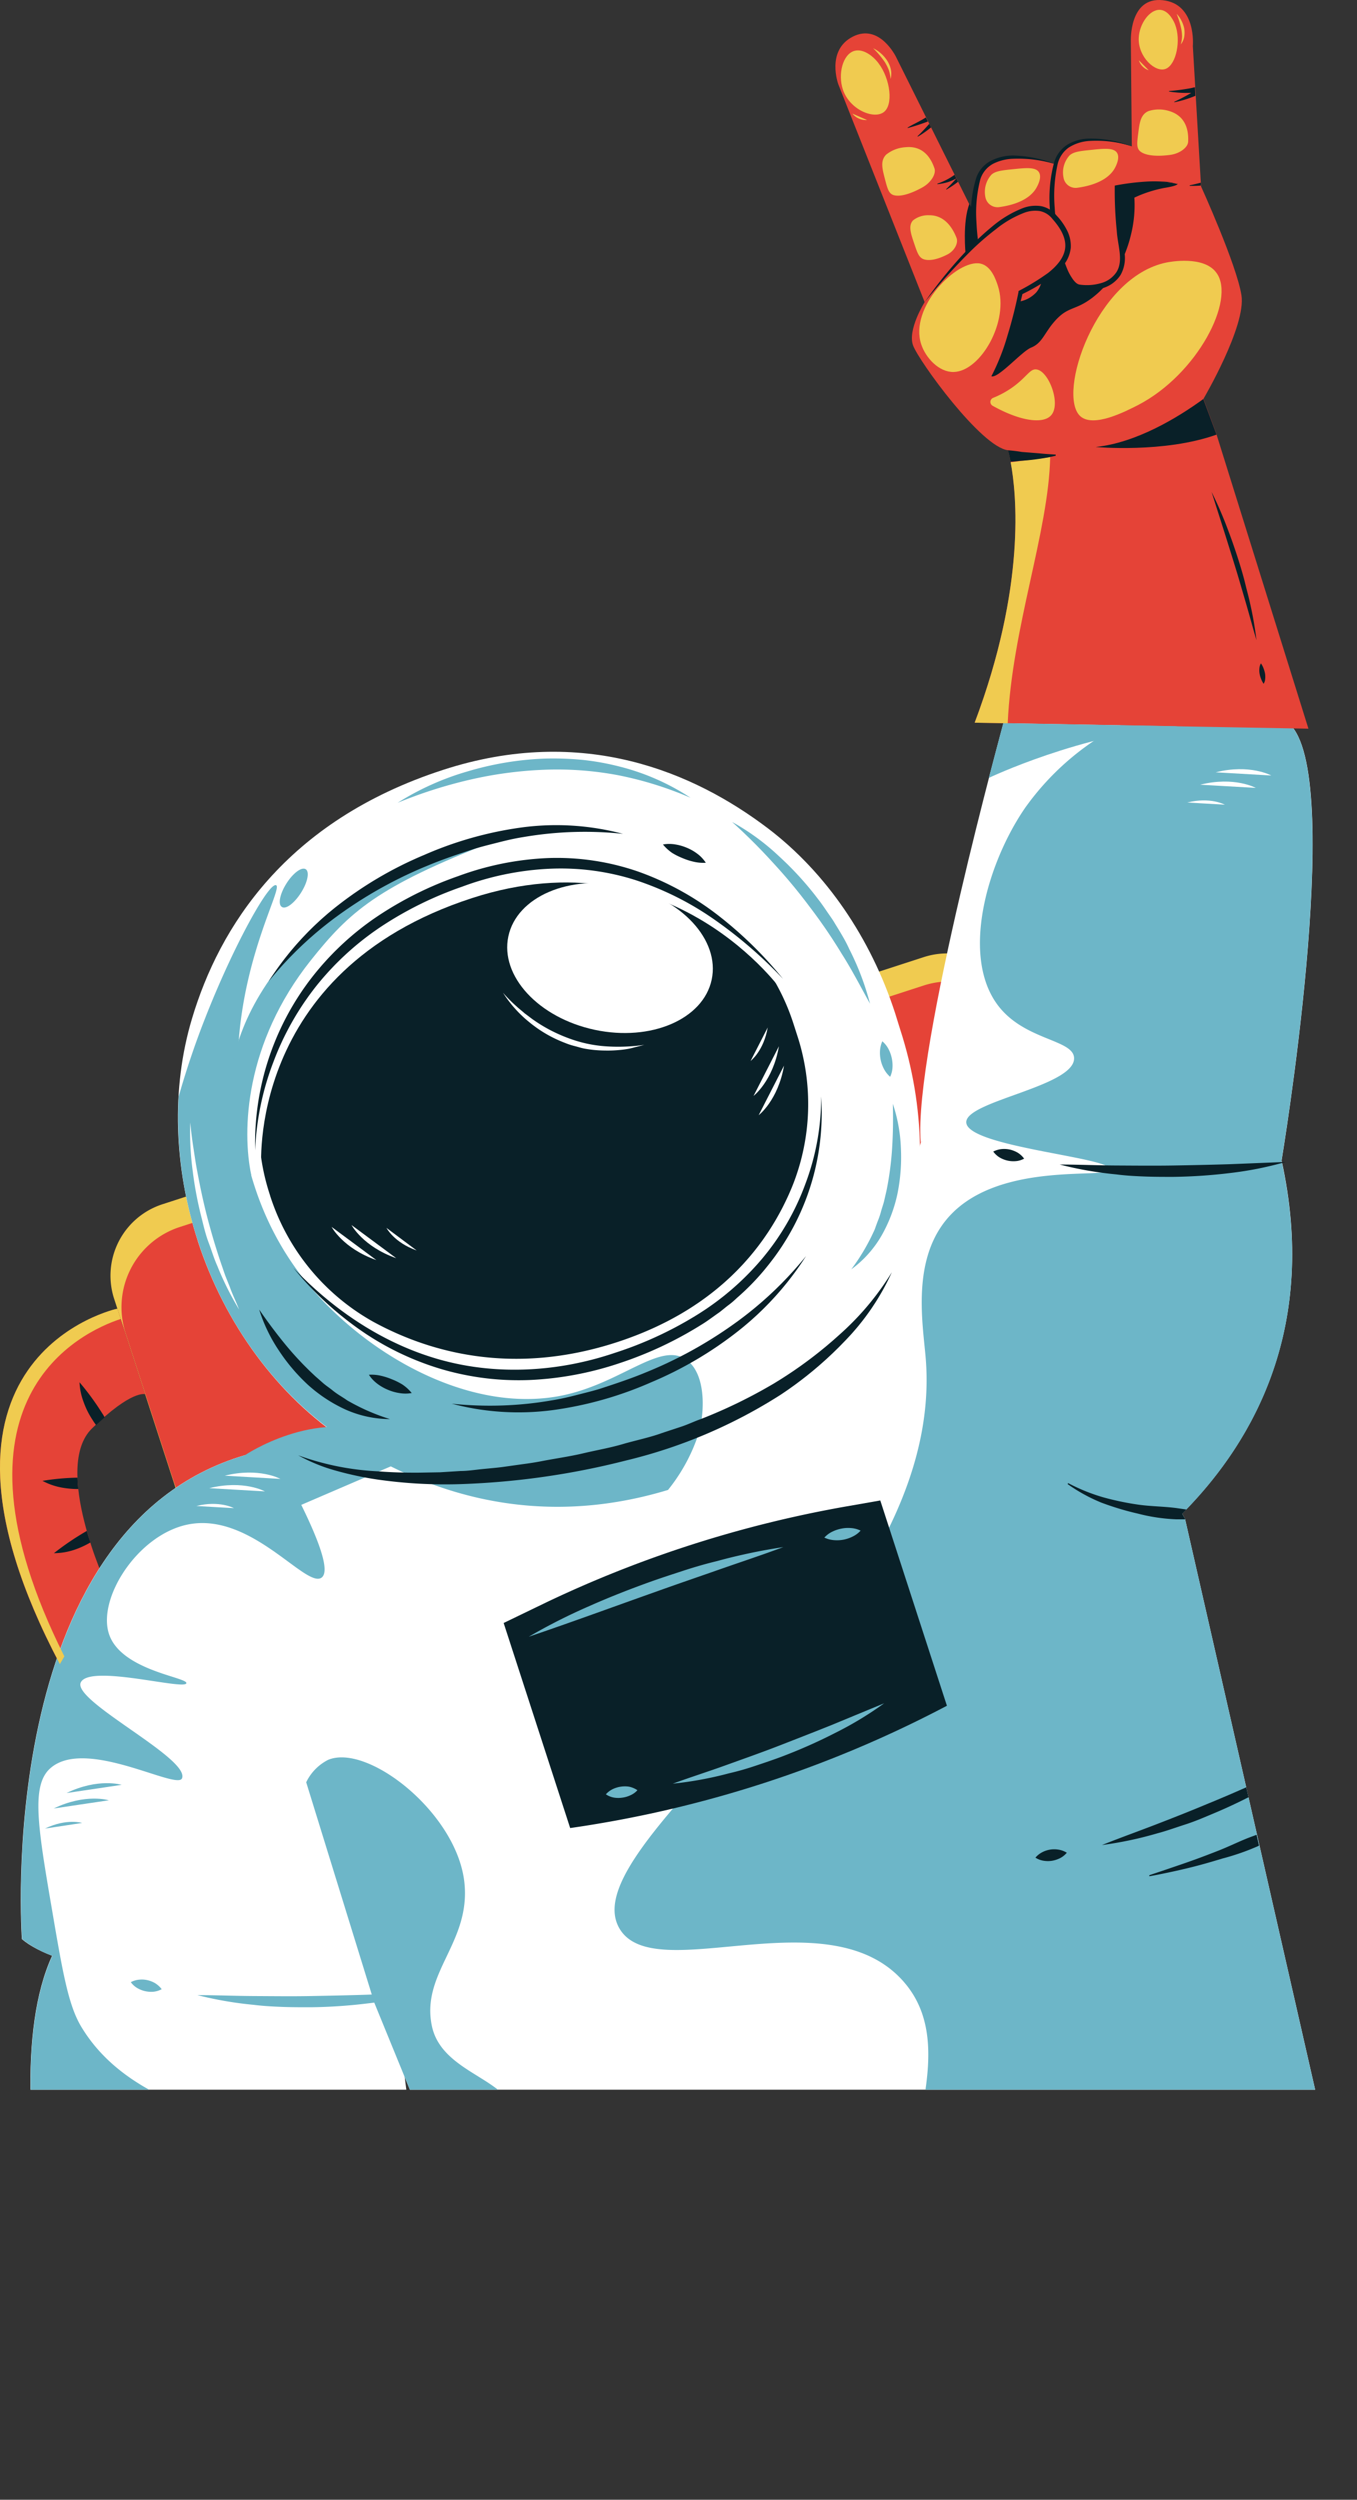 <svg xmlns="http://www.w3.org/2000/svg" xmlns:xlink="http://www.w3.org/1999/xlink" viewBox="0 0 262.94 484.18"><rect x="0" y="0" width="262.94" height="484.18" fill="#333333" stroke="none"/><defs><style>.cls-1{fill:none;}.cls-2{clip-path:url(#clip-path);}.cls-3{fill:#f0cb50;}.cls-4{fill:#e54337;}.cls-5{fill:#fff;}.cls-6{fill:#cccccb;}.cls-7{fill:#6db6c8;}.cls-8{fill:#092028;}</style><clipPath id="clip-path" transform="translate(-16.67 -94.79)"><rect class="cls-1" width="294.5" height="499.55"/></clipPath></defs><g id="Слой_2" data-name="Слой 2"><g id="Слой_1-2" data-name="Слой 1"><g class="cls-2"><path class="cls-3" d="M216.65,344.77,69.1,392.65a14.53,14.53,0,0,1-18.31-9.34l-12-36.94a14.54,14.54,0,0,1,9.34-18.32l147.55-47.88A14.54,14.54,0,0,1,214,289.51l12,36.94A14.54,14.54,0,0,1,216.65,344.77Z" transform="translate(-16.67 -94.79)"/><path class="cls-4" d="M195.6,285.69,51.45,332.47A16.33,16.33,0,0,0,41,353l9.28,28.57A16.32,16.32,0,0,0,70.8,392.1L215,345.32a16.32,16.32,0,0,0,10.48-20.57l-9.27-28.57A16.33,16.33,0,0,0,195.6,285.69Z" transform="translate(-16.67 -94.79)"/><path class="cls-4" d="M39.42,348.3s-42.66,9.08-11.15,68.85l9-15.39S26.77,379,34.5,371.46s10.29-6.62,10.29-6.62Z" transform="translate(-16.67 -94.79)"/><polygon class="cls-5" points="229.62 294.2 262.94 440.31 111.9 484.18 72.53 387.92 42.82 291.89 198.67 237.39 229.62 294.2"/><path class="cls-6" d="M214.63,291.44s39.87-17.71,49.46,49.18l-16.31-7.19s-4.91-24.62-15.56-26.13S220,308,220,308Z" transform="translate(-16.67 -94.79)"/><path class="cls-5" d="M55,335.16c-4.63-14.26-5.2-29.53-1.11-43.13,5.25-17.53,18.06-38.2,48.63-48.12,27.17-8.82,48.65.5,62.89,11.28,11.4,8.64,20,21.39,24.68,35.77l1,3.21c4.84,14.91,5.2,30.88.58,44.93-5.4,16.45-17.45,35.16-44.09,43.81s-48.75.83-63.89-9C70.47,365.21,60.26,351.3,55,335.2Z" transform="translate(-16.67 -94.79)"/><path class="cls-7" d="M146.11,383.38a34.27,34.27,0,0,0,6-11.14c1.21-4.52,1.22-11.49-2.45-14.08-5-3.55-12.41,4.39-23.7,6.85-18.51,4-39.53-8.45-50.82-23C62.9,326.1,62.77,308.49,62.73,302.25c-.16-20.5,8.84-35.4,7.44-36S61.9,278,56.42,292c-2.15,5.46-3.81,10.57-5.13,15.17a77,77,0,0,0,3.73,28v0c5.23,16.1,15.44,30,28.72,38.67C98.6,383.55,120,391.29,146.11,383.38Z" transform="translate(-16.67 -94.79)"/><path class="cls-8" d="M69,326.33a42.46,42.46,0,0,1,.51-28.23c4.44-11.65,14.57-25.59,37.53-33,20.4-6.63,36-1.19,46.25,5.44a42.54,42.54,0,0,1,17.17,22.67l.67,2.08a42.71,42.71,0,0,1-1,29.42c-4.52,10.95-14,23.59-34,30.08S100,356.81,89,350.81A43,43,0,0,1,69,326.36Z" transform="translate(-16.67 -94.79)"/><path class="cls-5" d="M213,329.79s-9.4-9.05-14.26-19.29L204,333.37Z" transform="translate(-16.67 -94.79)"/><path class="cls-7" d="M189.67,308.59a30.3,30.3,0,0,1,1.56,8.56,35.76,35.76,0,0,1-.64,8.75,28.13,28.13,0,0,1-3.13,8.26,21.15,21.15,0,0,1-5.84,6.49,39.84,39.84,0,0,0,4.33-7.27,6.26,6.26,0,0,0,.4-1l.37-1a14.77,14.77,0,0,0,.68-2c.18-.67.43-1.32.59-2l.46-2a60.69,60.69,0,0,0,1.09-8.32C189.71,314.33,189.75,311.49,189.67,308.59Z" transform="translate(-16.67 -94.79)"/><path class="cls-8" d="M66.89,348.44c1.64,2.39,3.34,4.66,5.13,6.84a61.56,61.56,0,0,0,5.76,6.09l1.57,1.38c.53.45,1.11.83,1.65,1.26a14.46,14.46,0,0,0,1.7,1.2l.87.56a5.94,5.94,0,0,0,.89.55,39.83,39.83,0,0,0,7.78,3.34,21.39,21.39,0,0,1-8.55-1.82A28.52,28.52,0,0,1,76.32,363a35.89,35.89,0,0,1-5.67-6.71A30.61,30.61,0,0,1,66.89,348.44Z" transform="translate(-16.67 -94.79)"/><path class="cls-5" d="M216.77,407.77S279,383.24,265,319.56c0,0-56.59-11-69.9-3.54C195.07,316,175.47,386,216.77,407.77Z" transform="translate(-16.67 -94.79)"/><path class="cls-5" d="M265,319.56s12.11-72.52,1.94-84.12l-55.57-1.57S193.62,298.28,195.07,316C195.07,316,217.91,309.49,265,319.56Z" transform="translate(-16.67 -94.79)"/><path class="cls-7" d="M266.91,235.44l-31.72-.9a51.85,51.85,0,0,0-19.9,16.74c-7.45,10.85-12.55,29-5.07,38.48,5.22,6.61,14.52,6.37,14.57,10,.08,5.49-21.11,8.3-20.89,12.45.26,4.72,28,6.73,27.88,9.08-.1,2-21.14-1.81-31.09,9-7.54,8.17-5.19,20.95-4.65,27.57,4.21,51.06-69.47,93.27-59.33,110.48,6.74,11.46,40-6.25,54.8,10,13.87,15.23-6.5,40.64,4.15,56.45,5.51,8.19,18.89,13.1,35.69,14.38l48.26-14L246.29,389l-.56-1c14-14.08,26.34-36.25,19.24-68.4C265,319.56,277.08,247,266.91,235.44Zm-2.28,84.05.22,0Zm-5.9-1.26.68.14Zm1,.21.61.13Zm1.35.29.17,0Zm1.17.25,2.36.5Z" transform="translate(-16.67 -94.79)"/><path class="cls-5" d="M64.16,376.63s61.48,39.88,32.54,105.16c0,0-63.12-.52-75.79-11.41C20.91,470.38,15.09,391.06,64.16,376.63Z" transform="translate(-16.67 -94.79)"/><path class="cls-8" d="M200.15,425.18h0a225,225,0,0,1-73,23.69h0l-12.89-39.72,8.28-4a225.78,225.78,0,0,1,58.24-18.6l6.46-1.13Z" transform="translate(-16.67 -94.79)"/><path class="cls-5" d="M35.68,570.58s-22.14-68.19-8.9-97L93,482.43s9.6,60.67,5,79.61C98.05,562,88.29,567.61,35.68,570.58Z" transform="translate(-16.67 -94.79)"/><path class="cls-5" d="M107,265.06c-44.06,14.29-40.88,52.52-40.88,52.52l1.19,3.68S64.12,283,108.18,268.73C146.9,256.16,168.41,287,168.41,287l-1.19-3.67S145.71,252.49,107,265.06Z" transform="translate(-16.67 -94.79)"/><path class="cls-8" d="M66.11,317.58a52.44,52.44,0,0,1,10.63-33A55.13,55.13,0,0,1,89.6,272.41a68.91,68.91,0,0,1,15.85-7.92,56.94,56.94,0,0,1,17.39-3.5,48.18,48.18,0,0,1,17.55,2.64,55.79,55.79,0,0,1,15.47,8.49,77,77,0,0,1,12.53,12.27A85.25,85.25,0,0,0,155.23,273a58.2,58.2,0,0,0-15.39-7.73,47.8,47.8,0,0,0-16.91-2.2,55.92,55.92,0,0,0-16.76,3.48,69.51,69.51,0,0,0-15.43,7.57,55.42,55.42,0,0,0-12.68,11.52,54.51,54.51,0,0,0-8.47,15A53.65,53.65,0,0,0,66.11,317.58Z" transform="translate(-16.67 -94.79)"/><path class="cls-8" d="M175.78,307.16a47,47,0,0,1-10.22,32.64,46.37,46.37,0,0,1-6.08,6.37c-.53.51-1.1,1-1.68,1.43s-1.14.92-1.73,1.37c-1.21.83-2.37,1.74-3.63,2.49a73,73,0,0,1-15.89,7.42,63.42,63.42,0,0,1-17.27,3.21,53.12,53.12,0,0,1-17.41-2.21,54.9,54.9,0,0,1-15.69-7.68A64.27,64.27,0,0,1,73.5,340.35c7.93,8.37,17.83,14.93,28.84,17.91s22.77,2.2,33.52-1.45a72.09,72.09,0,0,0,15.48-7.1,53.06,53.06,0,0,0,12.9-11,48.35,48.35,0,0,0,8.52-14.7A47.36,47.36,0,0,0,175.78,307.16Z" transform="translate(-16.67 -94.79)"/><ellipse class="cls-5" cx="134.87" cy="280.34" rx="14.22" ry="20.14" transform="translate(-184.08 259.09) rotate(-77.98)"/><path class="cls-7" d="M71.27,270.45c-.78-.5-.37-2.53.91-4.55s2.95-3.25,3.73-2.75.37,2.53-.91,4.55S72.05,271,71.27,270.45Z" transform="translate(-16.67 -94.79)"/><path class="cls-7" d="M93.71,250.29a52.74,52.74,0,0,1,13.54-6.08A60.23,60.23,0,0,1,122,241.73a58.84,58.84,0,0,1,7.51.24,49.87,49.87,0,0,1,7.38,1.34,44.92,44.92,0,0,1,13.58,6,68.91,68.91,0,0,0-14-4.36,63.61,63.61,0,0,0-14.44-1.06,77,77,0,0,0-14.38,1.94A90,90,0,0,0,93.71,250.29Z" transform="translate(-16.67 -94.79)"/><path class="cls-7" d="M187.63,296.48a4.86,4.86,0,0,1,1.21,1.52,6.91,6.91,0,0,1,.61,1.68,6.67,6.67,0,0,1,.16,1.79,4.89,4.89,0,0,1-.46,1.89,5.2,5.2,0,0,1-1.22-1.56,6.69,6.69,0,0,1-.75-3.4A5.38,5.38,0,0,1,187.63,296.48Z" transform="translate(-16.67 -94.79)"/><path class="cls-7" d="M158.53,254a44.66,44.66,0,0,1,9.11,6.66,61.79,61.79,0,0,1,7.62,8.38c.58.74,1.12,1.53,1.65,2.31s1.1,1.54,1.57,2.36c1,1.63,2,3.23,2.77,4.95a52.16,52.16,0,0,1,4,10.54c-1.83-3.3-3.52-6.59-5.51-9.71a103.55,103.55,0,0,0-6.24-9.13,106.27,106.27,0,0,0-7.08-8.5A110.72,110.72,0,0,0,158.53,254Z" transform="translate(-16.67 -94.79)"/><path class="cls-7" d="M48,480.08a4.22,4.22,0,0,1-1.68.5,5.33,5.33,0,0,1-3-.69,4,4,0,0,1-1.3-1.17,4.25,4.25,0,0,1,1.7-.49,4.7,4.7,0,0,1,1.55.11,5.25,5.25,0,0,1,1.43.56A4.64,4.64,0,0,1,48,480.08Z" transform="translate(-16.67 -94.79)"/><path class="cls-7" d="M98.71,480.73a69.1,69.1,0,0,1-10.85,2.11,99.17,99.17,0,0,1-11,.74c-1.84,0-3.68,0-5.53-.07s-3.68-.17-5.51-.4a71.67,71.67,0,0,1-10.89-1.88c3.69,0,7.33.16,11,.18s7.29.07,10.92,0,7.28-.14,10.93-.26Z" transform="translate(-16.67 -94.79)"/><path class="cls-8" d="M215.11,319.21a4,4,0,0,1-1.68.49,5.22,5.22,0,0,1-3-.68,4.19,4.19,0,0,1-1.3-1.18,4.47,4.47,0,0,1,1.71-.49,5.26,5.26,0,0,1,1.54.11,5.47,5.47,0,0,1,1.44.57A4.35,4.35,0,0,1,215.11,319.21Z" transform="translate(-16.67 -94.79)"/><path class="cls-8" d="M265.79,319.85A67.87,67.87,0,0,1,255,322a101.8,101.8,0,0,1-11,.74c-1.85,0-3.69,0-5.53-.07s-3.69-.17-5.52-.41A70.45,70.45,0,0,1,222,320.35c3.7,0,7.34.17,11,.19s7.28.06,10.92,0,7.28-.14,10.92-.25Z" transform="translate(-16.67 -94.79)"/><path class="cls-8" d="M223.38,453.65a4.11,4.11,0,0,1-1.37,1.08,5.58,5.58,0,0,1-1.5.48,5.16,5.16,0,0,1-1.57,0,4.09,4.09,0,0,1-1.64-.61,4.41,4.41,0,0,1,1.4-1.09,5,5,0,0,1,3-.47A4.3,4.3,0,0,1,223.38,453.65Z" transform="translate(-16.67 -94.79)"/><path class="cls-8" d="M250.6,444.2c-3.36,1.41-6.74,2.74-10.14,4.05s-6.84,2.54-10.27,3.91A71.43,71.43,0,0,0,241,449.87c1.79-.47,3.51-1.11,5.27-1.67s3.46-1.28,5.16-2c2.43-1,4.82-2.11,7.16-3.3l-.44-1.92C255.64,442.09,253.13,443.17,250.6,444.2Z" transform="translate(-16.67 -94.79)"/><path class="cls-7" d="M140.18,441.54a3.93,3.93,0,0,1-1.41,1,5.12,5.12,0,0,1-1.51.44,5.19,5.19,0,0,1-1.57,0,3.92,3.92,0,0,1-1.62-.65,4.34,4.34,0,0,1,1.43-1.05,5.32,5.32,0,0,1,1.48-.43,5.39,5.39,0,0,1,1.55,0A4.53,4.53,0,0,1,140.18,441.54Z" transform="translate(-16.67 -94.79)"/><path class="cls-7" d="M188,424.7a67.3,67.3,0,0,1-9.45,5.72,101.18,101.18,0,0,1-10.1,4.5c-1.72.66-3.47,1.24-5.22,1.83s-3.52,1.11-5.32,1.52a70.21,70.21,0,0,1-10.87,2c3.47-1.27,6.95-2.37,10.38-3.61s6.86-2.44,10.25-3.76,6.79-2.64,10.17-4Z" transform="translate(-16.67 -94.79)"/><path class="cls-7" d="M176.4,392.61a5,5,0,0,1,1.59-1.17,6.81,6.81,0,0,1,1.72-.57,6.42,6.42,0,0,1,1.81-.11,5.07,5.07,0,0,1,1.91.5,5.08,5.08,0,0,1-1.61,1.18,6.72,6.72,0,0,1-3.49.67A5.41,5.41,0,0,1,176.4,392.61Z" transform="translate(-16.67 -94.79)"/><path class="cls-7" d="M119.13,411.81a111.92,111.92,0,0,1,11.72-5.93c4-1.78,8.08-3.37,12.2-4.84,2.07-.73,4.15-1.4,6.23-2.08s4.19-1.28,6.32-1.8a111.94,111.94,0,0,1,12.85-2.71c-4.11,1.53-8.25,2.89-12.36,4.33s-8.22,2.84-12.31,4.31C135.56,406,127.42,409,119.13,411.81Z" transform="translate(-16.67 -94.79)"/><path class="cls-7" d="M64.16,376.63s13.49-9.1,26.23-3.91l2,6.09L72,387.58Z" transform="translate(-16.67 -94.79)"/><path class="cls-8" d="M74.45,376.67A52.62,52.62,0,0,0,90,379.78c2.64.21,5.29.27,7.94.25l4-.07,4-.25c1.32,0,2.64-.21,4-.35s2.64-.24,4-.41l3.93-.55c1.32-.17,2.63-.37,3.93-.63,2.6-.5,5.23-.86,7.81-1.47s5.21-1.06,7.74-1.8,5.13-1.25,7.61-2.15l3.76-1.24c1.25-.41,2.44-1,3.68-1.43a97.8,97.8,0,0,0,14.19-6.9,81.41,81.41,0,0,0,12.68-9.42,53.73,53.73,0,0,0,10.21-12.15,46.75,46.75,0,0,1-9.08,13.3,72.69,72.69,0,0,1-12.45,10.42A98.2,98.2,0,0,1,138,377.67a149.71,149.71,0,0,1-32,4.58,92.12,92.12,0,0,1-16.17-.88,64.83,64.83,0,0,1-7.92-1.68A33.23,33.23,0,0,1,74.45,376.67Z" transform="translate(-16.67 -94.79)"/><path class="cls-5" d="M80.92,332.43s2.21,4.18,8.68,6.43" transform="translate(-16.67 -94.79)"/><path class="cls-5" d="M84.78,332.07s2.21,4.17,8.68,6.43" transform="translate(-16.67 -94.79)"/><path class="cls-5" d="M91.55,332.62S93,335.44,97.41,337" transform="translate(-16.67 -94.79)"/><path class="cls-5" d="M163.67,310.8s3.76-2.86,4.92-9.61" transform="translate(-16.67 -94.79)"/><path class="cls-5" d="M162.68,307.06s3.76-2.87,4.92-9.62" transform="translate(-16.67 -94.79)"/><path class="cls-5" d="M162.11,300.29s2.54-1.93,3.32-6.49" transform="translate(-16.67 -94.79)"/><path class="cls-7" d="M65.37,322.46c-1.84-8.61-1.3-25.58,11.57-41.72,7.47-9.36,12.85-14.21,35.14-22.88.32-.12-30.3,6.28-44.4,28.51C54.35,307.37,65.52,323.16,65.37,322.46Z" transform="translate(-16.67 -94.79)"/><path class="cls-8" d="M145.13,258.36a6.86,6.86,0,0,1,2.43,0,9.48,9.48,0,0,1,2.21.64,9.28,9.28,0,0,1,2,1.14,6.84,6.84,0,0,1,1.66,1.76,8,8,0,0,1-2.39-.21,12.51,12.51,0,0,1-2.12-.69,12.8,12.8,0,0,1-2-1A8.46,8.46,0,0,1,145.13,258.36Z" transform="translate(-16.67 -94.79)"/><path class="cls-8" d="M68.71,284.9a58.78,58.78,0,0,1,13.12-14.5,72.88,72.88,0,0,1,17-10,70.84,70.84,0,0,1,19-5.35,50.45,50.45,0,0,1,19.55,1.25,70.23,70.23,0,0,0-19.28.62c-1.58.25-3.14.6-4.7,1s-3.11.77-4.64,1.23c-3.06,1-6.1,2-9.07,3.24a82.67,82.67,0,0,0-16.85,9.25A70.69,70.69,0,0,0,68.71,284.9Z" transform="translate(-16.67 -94.79)"/><path class="cls-8" d="M96.45,364.61a6.86,6.86,0,0,1-2.43,0,9.21,9.21,0,0,1-2.21-.64,9,9,0,0,1-2-1.14,6.84,6.84,0,0,1-1.66-1.76,8,8,0,0,1,2.39.21,12.51,12.51,0,0,1,2.12.69,12.8,12.8,0,0,1,2,1A8.46,8.46,0,0,1,96.45,364.61Z" transform="translate(-16.67 -94.79)"/><path class="cls-8" d="M172.86,338.07a58.74,58.74,0,0,1-13.11,14.5,72.88,72.88,0,0,1-17,10,70.84,70.84,0,0,1-19,5.35,50.45,50.45,0,0,1-19.55-1.25,70.14,70.14,0,0,0,19.27-.62c1.59-.25,3.15-.6,4.71-1s3.1-.77,4.64-1.23c3.06-1,6.1-2,9.07-3.24a82.67,82.67,0,0,0,16.85-9.25A70.64,70.64,0,0,0,172.86,338.07Z" transform="translate(-16.67 -94.79)"/><path class="cls-5" d="M114.13,287.07a28,28,0,0,0,2.72,2.73c.47.44,1,.83,1.46,1.25l1.52,1.14a29.62,29.62,0,0,0,6.68,3.57,25.6,25.6,0,0,0,7.35,1.68,35.09,35.09,0,0,0,7.65-.27c-.62.17-1.25.33-1.88.48a13.79,13.79,0,0,1-1.91.4,24.17,24.17,0,0,1-3.9.22,22.44,22.44,0,0,1-3.92-.38c-.65-.12-1.27-.33-1.91-.49a13.66,13.66,0,0,1-1.87-.62,24.45,24.45,0,0,1-6.79-3.92A23.68,23.68,0,0,1,114.13,287.07Z" transform="translate(-16.67 -94.79)"/><path class="cls-5" d="M53.53,312.21c.16,1.56.34,3.12.58,4.67s.46,3.1.75,4.64c.57,3.07,1.21,6.13,2,9.15s1.68,6,2.7,9c.26.74.5,1.48.77,2.22l.87,2.18c.52,1.48,1.23,2.88,1.79,4.35a58.42,58.42,0,0,1-4.22-8.45c-.65-1.45-1.1-3-1.65-4.44s-.94-3-1.31-4.55a71.65,71.65,0,0,1-1.79-9.3A57.22,57.22,0,0,1,53.53,312.21Z" transform="translate(-16.67 -94.79)"/><path class="cls-7" d="M117.65,528.31c-1.06-4.4,46.23-20,45.68-21.62S112.93,521,110.6,515.3c-.87-2.09,5.78-4.81,5.7-10.35-.11-7.6-14.2-8.3-16-18-1.93-10.15,7.61-15.95,6.35-27.56-1.46-13.44-18.71-26.95-26.4-23.73A9.44,9.44,0,0,0,76,440L89.2,482.71l29.24,71.49c26.49.47,56.38-25.31,54.3-30.73C170.25,517,118.6,532.22,117.65,528.31Z" transform="translate(-16.67 -94.79)"/><path class="cls-7" d="M79,400.35c1.3-1,.6-5.09-4.73-15.64a85.49,85.49,0,0,0-10.07-8.08c-49.07,14.43-43.25,93.75-43.25,93.75a20.57,20.57,0,0,0,5.87,3.23c-13.24,28.78,8.9,97,8.9,97,10.51-.59,19.28-1.29,26.64-2,1.71-5.4,2-10.69-.43-14.78-6.27-10.73-27.63-8.08-27.85-12.5-.21-4.1,18.21-6.94,18-10.93-.26-4.43-23.19-5.42-23.28-8.88-.11-4.07,31.61-5.94,32.14-12.7.42-5.3-19-5.8-28.46-21.36-2.56-4.2-3.64-10.49-5.78-23.05-2.71-15.82-4-23.8-.3-27.1,6.83-6.11,24.64,4.34,25.55,1.91,1.46-3.91-21.38-15-19.62-18.57s20.1,1.57,20.45.17c.28-1.15-12.41-2.43-14.92-9.33S43.27,392.11,53,390.09C65.3,387.52,76,402.6,79,400.35Z" transform="translate(-16.67 -94.79)"/><path class="cls-5" d="M71,381.24s-4.13-2.28-10.78-.62" transform="translate(-16.67 -94.79)"/><path class="cls-5" d="M68,383.66s-4.13-2.28-10.78-.62" transform="translate(-16.67 -94.79)"/><path class="cls-5" d="M62,386.91s-2.79-1.54-7.28-.42" transform="translate(-16.67 -94.79)"/><path class="cls-5" d="M263,245s-4.13-2.28-10.78-.62" transform="translate(-16.67 -94.79)"/><path class="cls-5" d="M260,247.4s-4.13-2.28-10.78-.62" transform="translate(-16.67 -94.79)"/><path class="cls-5" d="M254,250.65s-2.79-1.54-7.28-.42" transform="translate(-16.67 -94.79)"/><path class="cls-7" d="M40.24,440.5s-4.52-1.39-10.68,1.59" transform="translate(-16.67 -94.79)"/><path class="cls-7" d="M37.76,443.49s-4.51-1.39-10.68,1.59" transform="translate(-16.67 -94.79)"/><path class="cls-7" d="M32.59,447.88s-3-.93-7.21,1.09" transform="translate(-16.67 -94.79)"/><path class="cls-4" d="M206.9,139.2l-16.61-33.38s-3.19-6.6-8.4-3.92-2.78,9.23-2.78,9.23l16.73,42.18s-3.38,5.36-2.24,8.41S206.81,181.42,212,182s23,6.92,40.43-3l-2.58-6.94s8.32-14.13,7.37-20.09-7.83-21.08-7.83-21.08l-1.59-27.18s.76-8.17-5.82-8.88-6.19,8-6.19,8l.21,22.64Z" transform="translate(-16.67 -94.79)"/><path class="cls-8" d="M208.75,167.67c1.3.51,5.9-4.82,7.71-5.55,2.21-.88,2.58-2.91,4.68-5.23,2.57-2.84,3.89-1.89,7.25-4.48,5.37-4.14,7-10.41,7.38-12a23.47,23.47,0,0,0,.7-7.34,24.35,24.35,0,0,1,5.76-1.87c2.81-.45,2.61-.8,2.61-.8A27.1,27.1,0,0,0,233,131l-20.68,21.19Z" transform="translate(-16.67 -94.79)"/><path class="cls-4" d="M221.26,126.61s-12.63-4.48-15,2.88.62,23.75,4.29,24.28,9.53-.7,8.37-7.21a65.28,65.28,0,0,1-1.07-11.41,4.44,4.44,0,0,1,2.58,1.08" transform="translate(-16.67 -94.79)"/><path class="cls-8" d="M221.26,126.62a24.9,24.9,0,0,0-8.29-1.08,9.2,9.2,0,0,0-3.92,1,5.17,5.17,0,0,0-2.43,3,25.88,25.88,0,0,0-.75,8.21A45,45,0,0,0,207,146a31.3,31.3,0,0,0,1.18,4,12.69,12.69,0,0,0,.87,1.82,3.67,3.67,0,0,0,1.2,1.36,1.16,1.16,0,0,0,.33.11l.5.06c.34,0,.67,0,1,.06a10.27,10.27,0,0,0,2-.19,5.91,5.91,0,0,0,3.39-1.81,5,5,0,0,0,1.14-3.63,19.07,19.07,0,0,0-.25-2c-.1-.7-.19-1.4-.27-2.11a58.26,58.26,0,0,1-.4-8.46V135l.11,0a4.21,4.21,0,0,1,2.57,1.18,4.18,4.18,0,0,0-2.59-1l.11-.1a71.2,71.2,0,0,0,.81,8.37c.1.7.22,1.39.35,2.08a19.2,19.2,0,0,1,.33,2.12,6,6,0,0,1-1.21,4.26,6.81,6.81,0,0,1-3.89,2.16,10.88,10.88,0,0,1-2.2.23,10.2,10.2,0,0,1-1.1,0l-.55-.06a2.14,2.14,0,0,1-.66-.22,4.54,4.54,0,0,1-1.62-1.71,13.25,13.25,0,0,1-1-2,26.71,26.71,0,0,1-1.25-4.12,46.5,46.5,0,0,1-1.06-8.46,23.9,23.9,0,0,1,1-8.51,5.88,5.88,0,0,1,2.88-3.31,9.59,9.59,0,0,1,4.21-1A23.92,23.92,0,0,1,221.26,126.62Z" transform="translate(-16.67 -94.79)"/><path class="cls-4" d="M244.78,130.45s-2.68-1.27-11.79.53a71.74,71.74,0,0,0,1.07,12.23c1.16,6.51-4.7,7.74-8.37,7.21s-6.7-16.93-4.29-24.28,14.56-3,14.56-3" transform="translate(-16.67 -94.79)"/><path class="cls-8" d="M244.78,130.45a10,10,0,0,0-2.93-.33,26.56,26.56,0,0,0-3,.17c-2,.2-3.91.59-5.84,1l.23-.28a72,72,0,0,0,.65,8.41c.18,1.41.44,2.75.65,4.19a6.74,6.74,0,0,1-.73,4.42,6.18,6.18,0,0,1-3.65,2.62,11,11,0,0,1-4.42.34,3.22,3.22,0,0,1-.65-.16,2.89,2.89,0,0,1-.57-.35,3.78,3.78,0,0,1-.83-.87,9.66,9.66,0,0,1-1.09-2,27.07,27.07,0,0,1-1.33-4.12,45.93,45.93,0,0,1-1.19-8.49,26.86,26.86,0,0,1,.79-8.55,6.14,6.14,0,0,1,2.53-3.58,8.26,8.26,0,0,1,4.16-1.23,21.77,21.77,0,0,1,8.36,1.46,22.74,22.74,0,0,0-8.33-1,8.43,8.43,0,0,0-3.85,1.28,5.49,5.49,0,0,0-2.15,3.27,28.12,28.12,0,0,0-.56,8.3,45.47,45.47,0,0,0,1.24,8.29,25.28,25.28,0,0,0,1.31,3.94,10.54,10.54,0,0,0,1,1.74c.39.51.8.94,1.32,1a9.76,9.76,0,0,0,4-.26A5.24,5.24,0,0,0,233,147.5c1.42-2.25.22-5.18.06-8a75.7,75.7,0,0,1-.39-8.52v-.24l.24-.05a47.31,47.31,0,0,1,5.93-.73,27.12,27.12,0,0,1,3,0A9.71,9.71,0,0,1,244.78,130.45Z" transform="translate(-16.67 -94.79)"/><path class="cls-4" d="M195.84,153.31s17.85-24.2,24.86-16.76.05,11.61-6.3,14.91c0,0-2.13,10.39-5.65,16.21" transform="translate(-16.67 -94.79)"/><path class="cls-8" d="M195.84,153.31a87,87,0,0,1,8.36-10.23,52.11,52.11,0,0,1,4.86-4.53,21,21,0,0,1,5.78-3.44,7,7,0,0,1,3.49-.4,5.12,5.12,0,0,1,3.06,1.82,12,12,0,0,1,2,2.81,6.65,6.65,0,0,1,.76,3.45,6.46,6.46,0,0,1-1.33,3.27,12.64,12.64,0,0,1-2.46,2.39,37.47,37.47,0,0,1-5.75,3.38l.22-.29a85.13,85.13,0,0,1-2.41,8.32,39.14,39.14,0,0,1-3.65,7.81,43.42,43.42,0,0,0,3.15-8,85.63,85.63,0,0,0,2.1-8.31l0-.19.18-.1a45.8,45.8,0,0,0,5.55-3.41c1.66-1.3,3.19-3,3.33-5s-1.09-3.89-2.49-5.47a4.12,4.12,0,0,0-2.45-1.52,6,6,0,0,0-3,.33,20.24,20.24,0,0,0-5.54,3.22,51.34,51.34,0,0,0-4.93,4.29A120.43,120.43,0,0,0,195.84,153.31Z" transform="translate(-16.67 -94.79)"/><path class="cls-4" d="M205.53,234.77l64.67,1.16L252.41,179,212,182S218,201.71,205.53,234.77Z" transform="translate(-16.67 -94.79)"/><path class="cls-8" d="M244.68,386.9c-2.39-.32-4.81-.32-7.21-.64a53.75,53.75,0,0,1-7.09-1.47,35.56,35.56,0,0,1-6.73-2.73l-.12.18a32.58,32.58,0,0,0,6.5,3.58,54.88,54.88,0,0,0,7.14,2.15,35.28,35.28,0,0,0,7.37,1.1c.59,0,1.18,0,1.76,0V389l-.56-1c.27-.27.53-.55.8-.83Z" transform="translate(-16.67 -94.79)"/><path class="cls-8" d="M194.51,121.26a19.76,19.76,0,0,0,2.57-1.8l-.35-.69c-.72.83-1.47,1.64-2.28,2.41Z" transform="translate(-16.67 -94.79)"/><path class="cls-8" d="M192.55,119.49l0,.1a37,37,0,0,0,3.91-1.27l-.39-.78C195,118.24,193.74,118.79,192.55,119.49Z" transform="translate(-16.67 -94.79)"/><path class="cls-3" d="M180,112.16c-1-3-.05-6.83,2.19-7.51,2-.58,4,1.53,4.23,1.82,2.51,2.7,3.49,8.06,1.71,9.85S181.37,116.2,180,112.16Z" transform="translate(-16.67 -94.79)"/><path class="cls-3" d="M181.83,116.79a3.39,3.39,0,0,0,2.85,1.25" transform="translate(-16.67 -94.79)"/><path class="cls-3" d="M185.86,104.14a6.21,6.21,0,0,1,1.51,1,6.67,6.67,0,0,1,1.2,1.39,5.33,5.33,0,0,1,.72,1.72,3.77,3.77,0,0,1-.06,1.83,7.29,7.29,0,0,0-.34-1.72,8.86,8.86,0,0,0-.77-1.54A17.85,17.85,0,0,0,185.86,104.14Z" transform="translate(-16.67 -94.79)"/><path class="cls-3" d="M237.32,102.12c.12-2.74,2.14-5.58,4.18-5.42,1.78.15,2.74,2.51,2.86,2.83,1.18,3,.26,7.68-1.75,8.57S237.15,105.84,237.32,102.12Z" transform="translate(-16.67 -94.79)"/><path class="cls-3" d="M237.34,106.47a3,3,0,0,0,1.91,1.93" transform="translate(-16.67 -94.79)"/><path class="cls-3" d="M244.66,97.47a5,5,0,0,1,.92,1.3,5.89,5.89,0,0,1,.55,1.52,5,5,0,0,1,0,1.64,3.29,3.29,0,0,1-.67,1.47,6.27,6.27,0,0,0,.25-1.51,8.27,8.27,0,0,0-.15-1.49A16.56,16.56,0,0,0,244.66,97.47Z" transform="translate(-16.67 -94.79)"/><path class="cls-3" d="M195.17,161.48c.86,2.62,3.45,5.45,6.32,5.36,5.17-.14,10.78-9.76,8.54-16.67-.36-1.11-1.26-3.89-3.41-4.33C202.15,144.94,192.8,154.29,195.17,161.48Z" transform="translate(-16.67 -94.79)"/><path class="cls-3" d="M210.34,134.9a2.4,2.4,0,0,1-2.75-2,5,5,0,0,1,1.18-4.27c.79-.72,2-.84,4.32-1.08s4.2-.42,4.86.55-.17,2.53-.35,2.87C216.23,133.63,212.73,134.57,210.34,134.9Z" transform="translate(-16.67 -94.79)"/><path class="cls-3" d="M197.74,127.42c.35,1.06-.67,2.74-2.34,3.67-2.22,1.23-4.25,1.85-5.52,1.51-1-.27-1.25-1.25-1.76-3.21s-.9-3.49.27-4.66a6.61,6.61,0,0,1,3.68-1.42C195.6,122.93,197.1,125.49,197.74,127.42Z" transform="translate(-16.67 -94.79)"/><path class="cls-3" d="M202,140.83c.41,1-.34,2.51-1.72,3.23-1.83.95-3.55,1.35-4.69.92-.89-.35-1.2-1.28-1.83-3.16s-1.1-3.35-.18-4.34a4.69,4.69,0,0,1,3.1-1C199.74,136.44,201.28,139,202,140.83Z" transform="translate(-16.67 -94.79)"/><path class="cls-3" d="M246.89,122.26c-.07,1.12-1.64,2.3-3.54,2.54-2.51.33-4.63.15-5.68-.64-.82-.62-.7-1.62-.44-3.63s.45-3.58,2-4.23a6.62,6.62,0,0,1,4,0C246.56,117.3,247,120.23,246.89,122.26Z" transform="translate(-16.67 -94.79)"/><path class="cls-3" d="M225.42,131.16a2.37,2.37,0,0,1-2.68-2,4.92,4.92,0,0,1,1.17-4.26c.8-.73,2-.85,4.33-1.09s4.2-.42,4.85.55-.17,2.53-.34,2.88C231.36,129.9,227.81,130.84,225.42,131.16Z" transform="translate(-16.67 -94.79)"/><path class="cls-3" d="M226,175.41c-4.62-4.18,3-27,16.69-29.77.6-.13,7.25-1.4,9.69,2,3.78,5.16-3.69,19.65-15.2,25.61C234.74,174.49,228.56,177.69,226,175.41Z" transform="translate(-16.67 -94.79)"/><path class="cls-7" d="M208.27,245.46s17.83-8.5,36.68-10l-33.88-.61Z" transform="translate(-16.67 -94.79)"/><path class="cls-8" d="M204.53,134.23l.46,1,.42,7.18L203.77,144S203.12,137.74,204.53,134.23Z" transform="translate(-16.67 -94.79)"/><path class="cls-3" d="M209,173.38a.85.85,0,0,1,.09-1.52,18.51,18.51,0,0,0,3.27-1.71c3.19-2.11,3.82-4,5.14-3.8,2.36.27,4.79,6.61,2.87,8.85C218.82,177,214.31,176.36,209,173.38Z" transform="translate(-16.67 -94.79)"/><path class="cls-3" d="M205.53,234.77l6.4.11c.83-18.6,7.92-37,8.23-51.55l-7.66,1C213.64,190.4,215.5,208.29,205.53,234.77Z" transform="translate(-16.67 -94.79)"/><path class="cls-3" d="M40.06,350.26l-.64-2s-42.66,9.08-11.15,68.85l.87-1.49C4.16,365.75,32.51,352.74,40.06,350.26Z" transform="translate(-16.67 -94.79)"/><path class="cls-8" d="M36.47,368.53a51.29,51.29,0,0,0-4.39-6,12.27,12.27,0,0,0,.79,3.82,16,16,0,0,0,1.73,3.46,10.56,10.56,0,0,0,.69,1c.57-.54,1.13-1,1.64-1.49C36.78,369,36.63,368.76,36.47,368.53Z" transform="translate(-16.67 -94.79)"/><path class="cls-8" d="M24.9,381.62a12.82,12.82,0,0,0,3.68,1.29,16.9,16.9,0,0,0,3.26.29c-.08-.75-.13-1.48-.16-2.2A46.31,46.31,0,0,0,24.9,381.62Z" transform="translate(-16.67 -94.79)"/><path class="cls-8" d="M33.49,391.32l-.19.11a53.16,53.16,0,0,0-6.18,4.2A12.63,12.63,0,0,0,31,395a16.64,16.64,0,0,0,3.19-1.45C33.92,392.81,33.7,392.07,33.49,391.32Z" transform="translate(-16.67 -94.79)"/><path class="cls-8" d="M247.18,111.91c-1.31.23-2.64.41-4,.51v.1a21.36,21.36,0,0,0,4.08.26h.24c-1.06.62-2.16,1.2-3.29,1.72l0,.1a20.93,20.93,0,0,0,3.91-1.18l.18-.07-.09-1.67C247.89,111.75,247.54,111.85,247.18,111.91Z" transform="translate(-16.67 -94.79)"/><path class="cls-8" d="M247.19,130.68v.11a19.54,19.54,0,0,0,2.16-.06l0-.56Q248.27,130.46,247.19,130.68Z" transform="translate(-16.67 -94.79)"/><path class="cls-8" d="M202,129.34c-.64.71-1.3,1.42-2,2.09l.06.08A19.12,19.12,0,0,0,202.3,130l-.67-1.35a12.14,12.14,0,0,1-3.32,1.71l0,.11a11.84,11.84,0,0,0,2.1-.42A10.62,10.62,0,0,0,202,129.34Z" transform="translate(-16.67 -94.79)"/><path class="cls-8" d="M249.83,172.08c-4.94,3.59-12.94,8.46-20.86,9.29,0,0,13.28,1.23,23.43-2.4Z" transform="translate(-16.67 -94.79)"/><path class="cls-8" d="M214.65,182.33a27.48,27.48,0,0,0-2.84-.34l.17,0s.23.76.51,2.22c.71,0,1.43-.13,2.14-.18,1.11-.07,2.22-.19,3.32-.35s2.19-.35,3.28-.62l0-.22c-1.1-.07-2.19-.13-3.29-.25Z" transform="translate(-16.67 -94.79)"/><path class="cls-8" d="M259.67,450.36c-2.27.78-4.41,1.89-6.65,2.78s-4.5,1.74-6.78,2.53-4.57,1.56-6.87,2.33l0,.21c2.39-.43,4.76-.94,7.13-1.5s4.71-1.23,7-1.93a45.94,45.94,0,0,0,6.91-2.4l.21-.11-.48-2.1Z" transform="translate(-16.67 -94.79)"/><path class="cls-8" d="M261,223.28a4.52,4.52,0,0,1,.55,1.1,5,5,0,0,1,.26,1,4.35,4.35,0,0,1,0,1,1.81,1.81,0,0,1-.3.85,4.81,4.81,0,0,1-.55-1.12,4.38,4.38,0,0,1-.25-1,3.71,3.71,0,0,1,0-.94A2,2,0,0,1,261,223.28Z" transform="translate(-16.67 -94.79)"/><path class="cls-8" d="M251.43,190.07a76.75,76.75,0,0,1,3.09,7.11c.92,2.4,1.74,4.81,2.48,7.23.37,1.21.71,2.42,1,3.62s.64,2.42.89,3.62a68.31,68.31,0,0,1,1.24,7.13c-.72-2.42-1.35-4.81-2.05-7.2s-1.38-4.77-2.12-7.16-1.48-4.77-2.24-7.16Z" transform="translate(-16.67 -94.79)"/></g></g></g></svg>